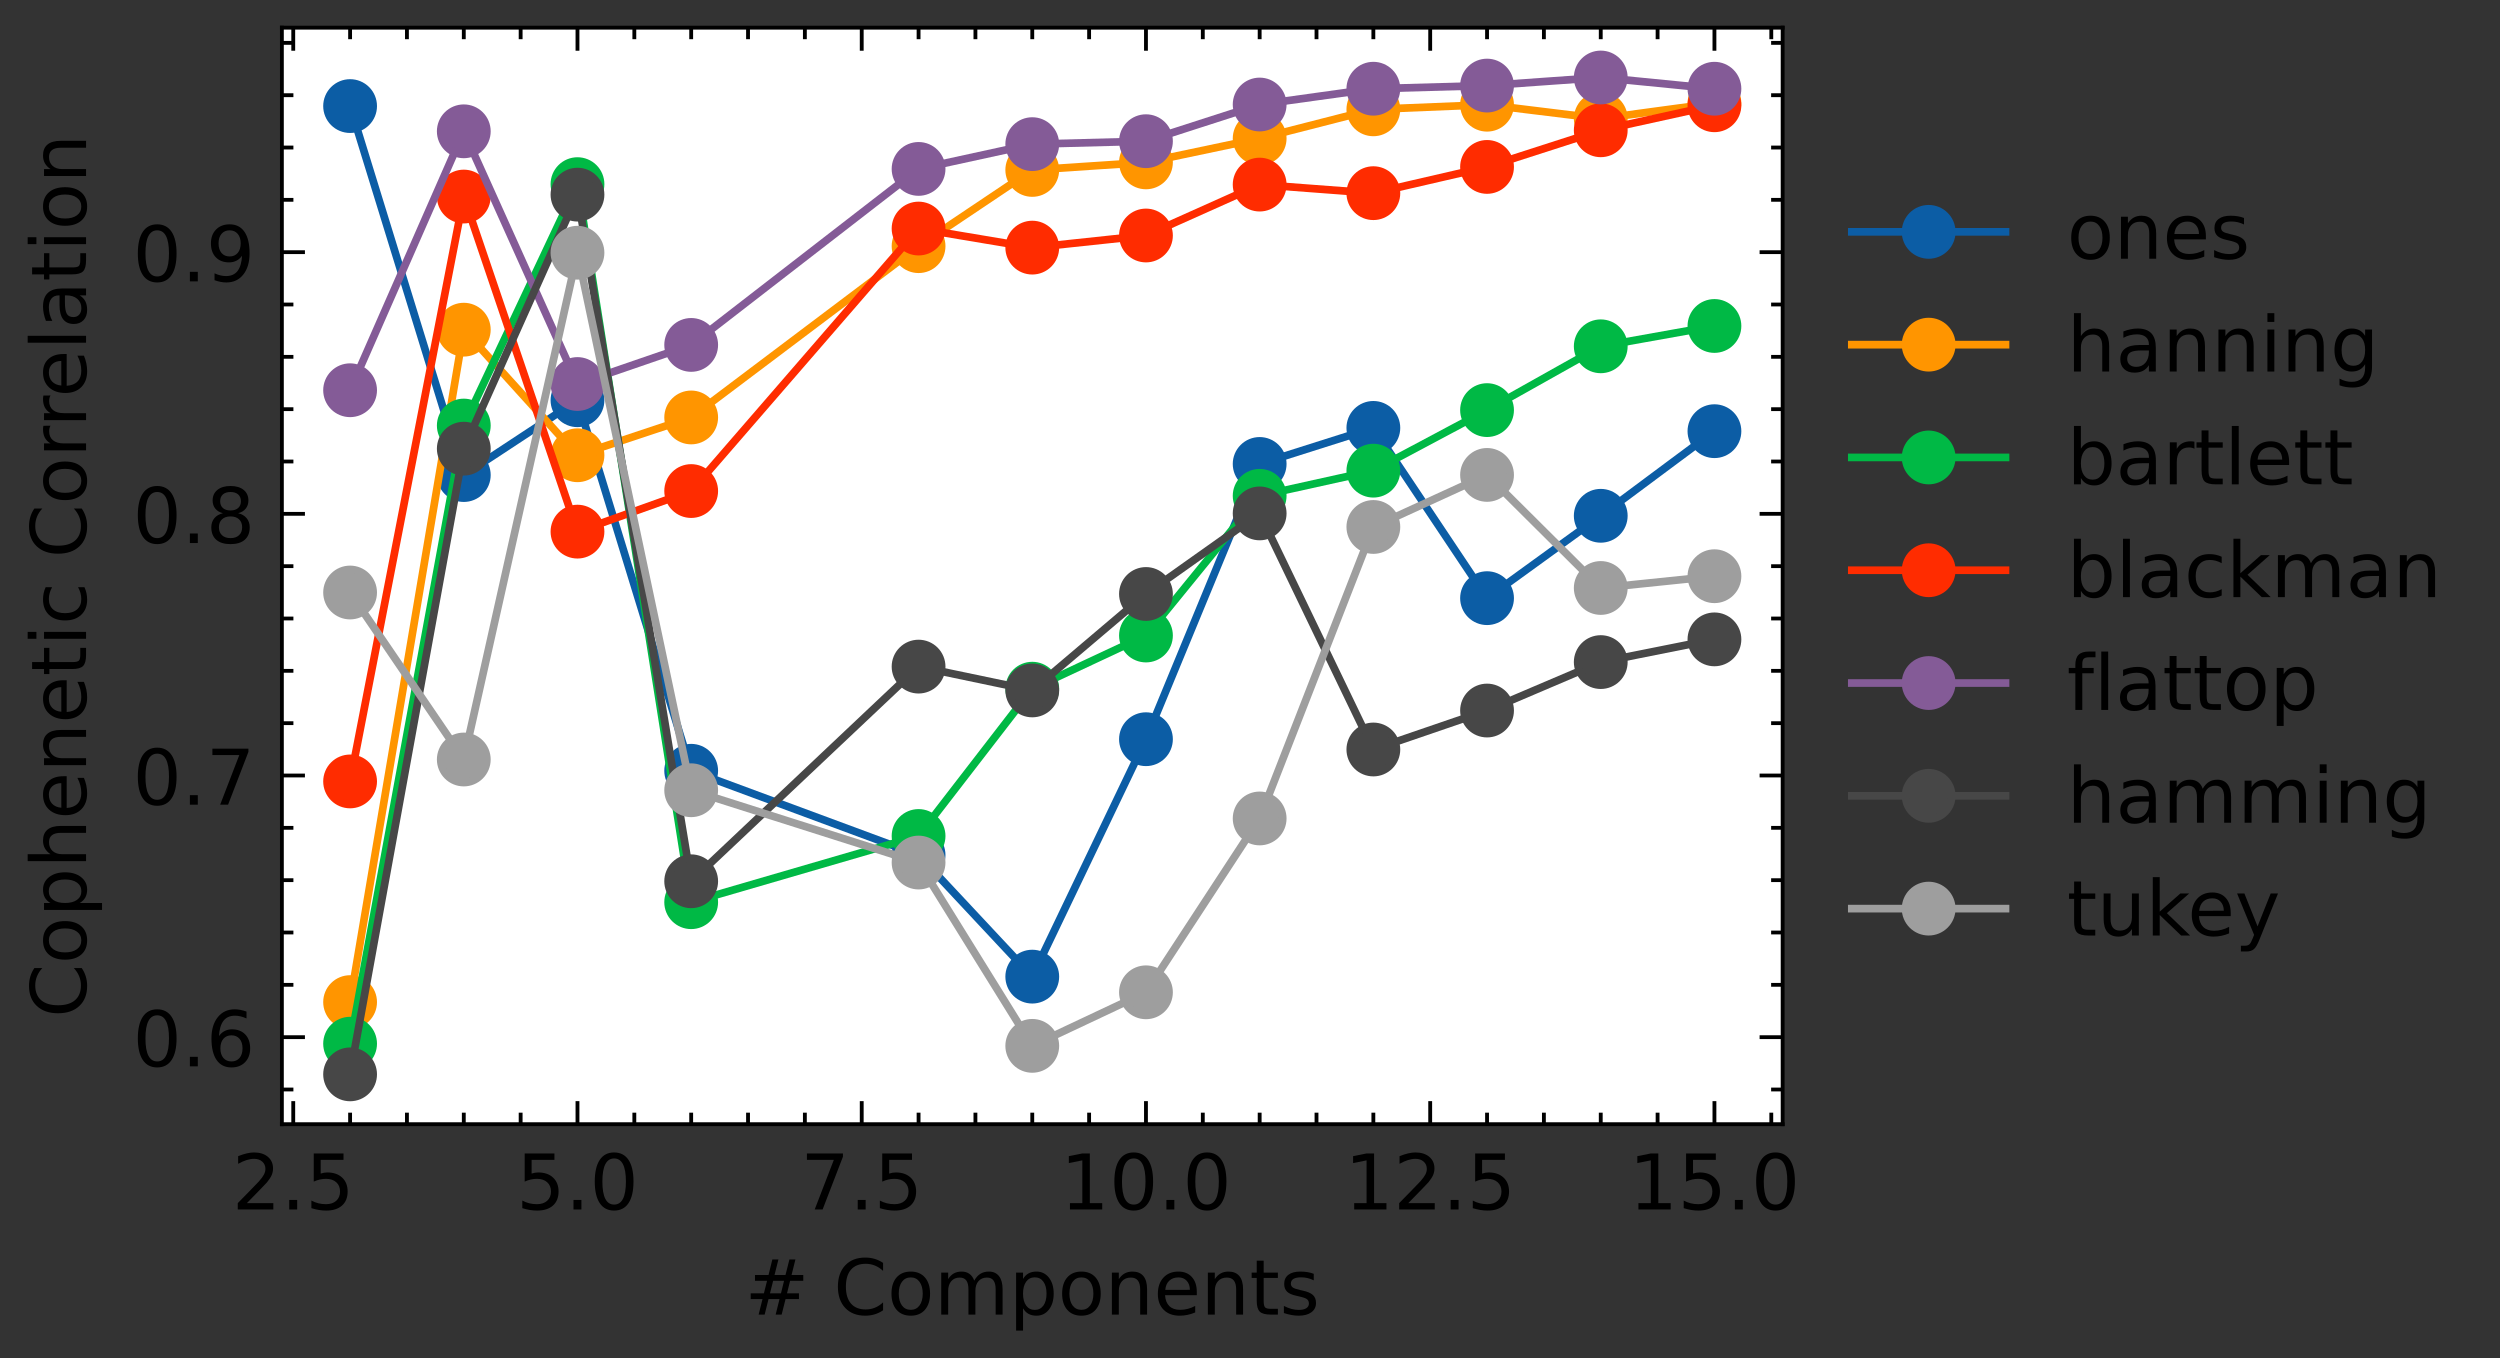 <?xml version="1.0" encoding="utf-8" standalone="no"?>
<!DOCTYPE svg PUBLIC "-//W3C//DTD SVG 1.1//EN"
  "http://www.w3.org/Graphics/SVG/1.1/DTD/svg11.dtd">
<!-- Created with matplotlib (https://matplotlib.org/) -->
<svg height="176.751pt" version="1.1" viewBox="0 0 325.331 176.751" width="325.331pt" xmlns="http://www.w3.org/2000/svg" xmlns:xlink="http://www.w3.org/1999/xlink">
 <rect x="0" y="0" width="325.331" height="176.751" fill="#333333" stroke="none"/>
 <defs>
  <style type="text/css">*{stroke-linecap:butt;stroke-linejoin:round;}</style>
 </defs>
 <g id="figure_1">
  <g id="patch_1">
   <path d="M -0 176.751 
L 325.331 176.751 
L 325.331 0 
L -0 0 
z
" style="fill:none;"/>
  </g>
  <g id="axes_1">
   <g id="patch_2">
    <path d="M 36.681 146.295 
L 231.981 146.295 
L 231.981 3.6 
L 36.681 3.6 
z
" style="fill:#ffffff;"/>
   </g>
   <g id="matplotlib.axis_1">
    <g id="xtick_1">
     <g id="line2d_1">
      <defs>
       <path d="M 0 0 
L 0 -3 
" id="m79180644e6" style="stroke:#000000;stroke-width:0.5;"/>
      </defs>
      <g>
       <use style="stroke:#000000;stroke-width:0.5;" x="38.161" xlink:href="#m79180644e6" y="146.295"/>
      </g>
     </g>
     <g id="line2d_2">
      <defs>
       <path d="M 0 0 
L 0 3 
" id="m0d9624f968" style="stroke:#000000;stroke-width:0.5;"/>
      </defs>
      <g>
       <use style="stroke:#000000;stroke-width:0.5;" x="38.161" xlink:href="#m0d9624f968" y="3.6"/>
      </g>
     </g>
     <g id="text_1">
      <!-- 2.5 -->
      <g transform="translate(30.209 157.393)scale(0.1 -0.1)">
       <defs>
        <path d="M 19.188 8.297 
L 53.609 8.297 
L 53.609 0 
L 7.328 0 
L 7.328 8.297 
Q 12.938 14.109 22.625 23.891 
Q 32.328 33.688 34.812 36.531 
Q 39.547 41.844 41.422 45.531 
Q 43.312 49.219 43.312 52.781 
Q 43.312 58.594 39.234 62.25 
Q 35.156 65.922 28.609 65.922 
Q 23.969 65.922 18.812 64.312 
Q 13.672 62.703 7.812 59.422 
L 7.812 69.391 
Q 13.766 71.781 18.938 73 
Q 24.125 74.219 28.422 74.219 
Q 39.75 74.219 46.484 68.547 
Q 53.219 62.891 53.219 53.422 
Q 53.219 48.922 51.531 44.891 
Q 49.859 40.875 45.406 35.406 
Q 44.188 33.984 37.641 27.219 
Q 31.109 20.453 19.188 8.297 
z
" id="DejaVuSans-50"/>
        <path d="M 10.688 12.406 
L 21 12.406 
L 21 0 
L 10.688 0 
z
" id="DejaVuSans-46"/>
        <path d="M 10.797 72.906 
L 49.516 72.906 
L 49.516 64.594 
L 19.828 64.594 
L 19.828 46.734 
Q 21.969 47.469 24.109 47.828 
Q 26.266 48.188 28.422 48.188 
Q 40.625 48.188 47.75 41.5 
Q 54.891 34.812 54.891 23.391 
Q 54.891 11.625 47.562 5.094 
Q 40.234 -1.422 26.906 -1.422 
Q 22.312 -1.422 17.547 -0.641 
Q 12.797 0.141 7.719 1.703 
L 7.719 11.625 
Q 12.109 9.234 16.797 8.062 
Q 21.484 6.891 26.703 6.891 
Q 35.156 6.891 40.078 11.328 
Q 45.016 15.766 45.016 23.391 
Q 45.016 31 40.078 35.438 
Q 35.156 39.891 26.703 39.891 
Q 22.75 39.891 18.812 39.016 
Q 14.891 38.141 10.797 36.281 
z
" id="DejaVuSans-53"/>
       </defs>
       <use xlink:href="#DejaVuSans-50"/>
       <use x="63.623" xlink:href="#DejaVuSans-46"/>
       <use x="95.41" xlink:href="#DejaVuSans-53"/>
      </g>
     </g>
    </g>
    <g id="xtick_2">
     <g id="line2d_3">
      <g>
       <use style="stroke:#000000;stroke-width:0.5;" x="75.149" xlink:href="#m79180644e6" y="146.295"/>
      </g>
     </g>
     <g id="line2d_4">
      <g>
       <use style="stroke:#000000;stroke-width:0.5;" x="75.149" xlink:href="#m0d9624f968" y="3.6"/>
      </g>
     </g>
     <g id="text_2">
      <!-- 5.0 -->
      <g transform="translate(67.198 157.393)scale(0.1 -0.1)">
       <defs>
        <path d="M 31.781 66.406 
Q 24.172 66.406 20.328 58.906 
Q 16.5 51.422 16.5 36.375 
Q 16.5 21.391 20.328 13.891 
Q 24.172 6.391 31.781 6.391 
Q 39.453 6.391 43.281 13.891 
Q 47.125 21.391 47.125 36.375 
Q 47.125 51.422 43.281 58.906 
Q 39.453 66.406 31.781 66.406 
z
M 31.781 74.219 
Q 44.047 74.219 50.516 64.516 
Q 56.984 54.828 56.984 36.375 
Q 56.984 17.969 50.516 8.266 
Q 44.047 -1.422 31.781 -1.422 
Q 19.531 -1.422 13.062 8.266 
Q 6.594 17.969 6.594 36.375 
Q 6.594 54.828 13.062 64.516 
Q 19.531 74.219 31.781 74.219 
z
" id="DejaVuSans-48"/>
       </defs>
       <use xlink:href="#DejaVuSans-53"/>
       <use x="63.623" xlink:href="#DejaVuSans-46"/>
       <use x="95.41" xlink:href="#DejaVuSans-48"/>
      </g>
     </g>
    </g>
    <g id="xtick_3">
     <g id="line2d_5">
      <g>
       <use style="stroke:#000000;stroke-width:0.5;" x="112.138" xlink:href="#m79180644e6" y="146.295"/>
      </g>
     </g>
     <g id="line2d_6">
      <g>
       <use style="stroke:#000000;stroke-width:0.5;" x="112.138" xlink:href="#m0d9624f968" y="3.6"/>
      </g>
     </g>
     <g id="text_3">
      <!-- 7.5 -->
      <g transform="translate(104.187 157.393)scale(0.1 -0.1)">
       <defs>
        <path d="M 8.203 72.906 
L 55.078 72.906 
L 55.078 68.703 
L 28.609 0 
L 18.312 0 
L 43.219 64.594 
L 8.203 64.594 
z
" id="DejaVuSans-55"/>
       </defs>
       <use xlink:href="#DejaVuSans-55"/>
       <use x="63.623" xlink:href="#DejaVuSans-46"/>
       <use x="95.41" xlink:href="#DejaVuSans-53"/>
      </g>
     </g>
    </g>
    <g id="xtick_4">
     <g id="line2d_7">
      <g>
       <use style="stroke:#000000;stroke-width:0.5;" x="149.127" xlink:href="#m79180644e6" y="146.295"/>
      </g>
     </g>
     <g id="line2d_8">
      <g>
       <use style="stroke:#000000;stroke-width:0.5;" x="149.127" xlink:href="#m0d9624f968" y="3.6"/>
      </g>
     </g>
     <g id="text_4">
      <!-- 10.0 -->
      <g transform="translate(137.994 157.393)scale(0.1 -0.1)">
       <defs>
        <path d="M 12.406 8.297 
L 28.516 8.297 
L 28.516 63.922 
L 10.984 60.406 
L 10.984 69.391 
L 28.422 72.906 
L 38.281 72.906 
L 38.281 8.297 
L 54.391 8.297 
L 54.391 0 
L 12.406 0 
z
" id="DejaVuSans-49"/>
       </defs>
       <use xlink:href="#DejaVuSans-49"/>
       <use x="63.623" xlink:href="#DejaVuSans-48"/>
       <use x="127.246" xlink:href="#DejaVuSans-46"/>
       <use x="159.033" xlink:href="#DejaVuSans-48"/>
      </g>
     </g>
    </g>
    <g id="xtick_5">
     <g id="line2d_9">
      <g>
       <use style="stroke:#000000;stroke-width:0.5;" x="186.115" xlink:href="#m79180644e6" y="146.295"/>
      </g>
     </g>
     <g id="line2d_10">
      <g>
       <use style="stroke:#000000;stroke-width:0.5;" x="186.115" xlink:href="#m0d9624f968" y="3.6"/>
      </g>
     </g>
     <g id="text_5">
      <!-- 12.5 -->
      <g transform="translate(174.983 157.393)scale(0.1 -0.1)">
       <use xlink:href="#DejaVuSans-49"/>
       <use x="63.623" xlink:href="#DejaVuSans-50"/>
       <use x="127.246" xlink:href="#DejaVuSans-46"/>
       <use x="159.033" xlink:href="#DejaVuSans-53"/>
      </g>
     </g>
    </g>
    <g id="xtick_6">
     <g id="line2d_11">
      <g>
       <use style="stroke:#000000;stroke-width:0.5;" x="223.104" xlink:href="#m79180644e6" y="146.295"/>
      </g>
     </g>
     <g id="line2d_12">
      <g>
       <use style="stroke:#000000;stroke-width:0.5;" x="223.104" xlink:href="#m0d9624f968" y="3.6"/>
      </g>
     </g>
     <g id="text_6">
      <!-- 15.0 -->
      <g transform="translate(211.971 157.393)scale(0.1 -0.1)">
       <use xlink:href="#DejaVuSans-49"/>
       <use x="63.623" xlink:href="#DejaVuSans-53"/>
       <use x="127.246" xlink:href="#DejaVuSans-46"/>
       <use x="159.033" xlink:href="#DejaVuSans-48"/>
      </g>
     </g>
    </g>
    <g id="xtick_7">
     <g id="line2d_13">
      <defs>
       <path d="M 0 0 
L 0 -1.5 
" id="m52f9f5e9cb" style="stroke:#000000;stroke-width:0.5;"/>
      </defs>
      <g>
       <use style="stroke:#000000;stroke-width:0.5;" x="45.559" xlink:href="#m52f9f5e9cb" y="146.295"/>
      </g>
     </g>
     <g id="line2d_14">
      <defs>
       <path d="M 0 0 
L 0 1.5 
" id="m0a77ab7de9" style="stroke:#000000;stroke-width:0.5;"/>
      </defs>
      <g>
       <use style="stroke:#000000;stroke-width:0.5;" x="45.559" xlink:href="#m0a77ab7de9" y="3.6"/>
      </g>
     </g>
    </g>
    <g id="xtick_8">
     <g id="line2d_15">
      <g>
       <use style="stroke:#000000;stroke-width:0.5;" x="52.956" xlink:href="#m52f9f5e9cb" y="146.295"/>
      </g>
     </g>
     <g id="line2d_16">
      <g>
       <use style="stroke:#000000;stroke-width:0.5;" x="52.956" xlink:href="#m0a77ab7de9" y="3.6"/>
      </g>
     </g>
    </g>
    <g id="xtick_9">
     <g id="line2d_17">
      <g>
       <use style="stroke:#000000;stroke-width:0.5;" x="60.354" xlink:href="#m52f9f5e9cb" y="146.295"/>
      </g>
     </g>
     <g id="line2d_18">
      <g>
       <use style="stroke:#000000;stroke-width:0.5;" x="60.354" xlink:href="#m0a77ab7de9" y="3.6"/>
      </g>
     </g>
    </g>
    <g id="xtick_10">
     <g id="line2d_19">
      <g>
       <use style="stroke:#000000;stroke-width:0.5;" x="67.752" xlink:href="#m52f9f5e9cb" y="146.295"/>
      </g>
     </g>
     <g id="line2d_20">
      <g>
       <use style="stroke:#000000;stroke-width:0.5;" x="67.752" xlink:href="#m0a77ab7de9" y="3.6"/>
      </g>
     </g>
    </g>
    <g id="xtick_11">
     <g id="line2d_21">
      <g>
       <use style="stroke:#000000;stroke-width:0.5;" x="82.547" xlink:href="#m52f9f5e9cb" y="146.295"/>
      </g>
     </g>
     <g id="line2d_22">
      <g>
       <use style="stroke:#000000;stroke-width:0.5;" x="82.547" xlink:href="#m0a77ab7de9" y="3.6"/>
      </g>
     </g>
    </g>
    <g id="xtick_12">
     <g id="line2d_23">
      <g>
       <use style="stroke:#000000;stroke-width:0.5;" x="89.945" xlink:href="#m52f9f5e9cb" y="146.295"/>
      </g>
     </g>
     <g id="line2d_24">
      <g>
       <use style="stroke:#000000;stroke-width:0.5;" x="89.945" xlink:href="#m0a77ab7de9" y="3.6"/>
      </g>
     </g>
    </g>
    <g id="xtick_13">
     <g id="line2d_25">
      <g>
       <use style="stroke:#000000;stroke-width:0.5;" x="97.343" xlink:href="#m52f9f5e9cb" y="146.295"/>
      </g>
     </g>
     <g id="line2d_26">
      <g>
       <use style="stroke:#000000;stroke-width:0.5;" x="97.343" xlink:href="#m0a77ab7de9" y="3.6"/>
      </g>
     </g>
    </g>
    <g id="xtick_14">
     <g id="line2d_27">
      <g>
       <use style="stroke:#000000;stroke-width:0.5;" x="104.74" xlink:href="#m52f9f5e9cb" y="146.295"/>
      </g>
     </g>
     <g id="line2d_28">
      <g>
       <use style="stroke:#000000;stroke-width:0.5;" x="104.74" xlink:href="#m0a77ab7de9" y="3.6"/>
      </g>
     </g>
    </g>
    <g id="xtick_15">
     <g id="line2d_29">
      <g>
       <use style="stroke:#000000;stroke-width:0.5;" x="119.536" xlink:href="#m52f9f5e9cb" y="146.295"/>
      </g>
     </g>
     <g id="line2d_30">
      <g>
       <use style="stroke:#000000;stroke-width:0.5;" x="119.536" xlink:href="#m0a77ab7de9" y="3.6"/>
      </g>
     </g>
    </g>
    <g id="xtick_16">
     <g id="line2d_31">
      <g>
       <use style="stroke:#000000;stroke-width:0.5;" x="126.934" xlink:href="#m52f9f5e9cb" y="146.295"/>
      </g>
     </g>
     <g id="line2d_32">
      <g>
       <use style="stroke:#000000;stroke-width:0.5;" x="126.934" xlink:href="#m0a77ab7de9" y="3.6"/>
      </g>
     </g>
    </g>
    <g id="xtick_17">
     <g id="line2d_33">
      <g>
       <use style="stroke:#000000;stroke-width:0.5;" x="134.331" xlink:href="#m52f9f5e9cb" y="146.295"/>
      </g>
     </g>
     <g id="line2d_34">
      <g>
       <use style="stroke:#000000;stroke-width:0.5;" x="134.331" xlink:href="#m0a77ab7de9" y="3.6"/>
      </g>
     </g>
    </g>
    <g id="xtick_18">
     <g id="line2d_35">
      <g>
       <use style="stroke:#000000;stroke-width:0.5;" x="141.729" xlink:href="#m52f9f5e9cb" y="146.295"/>
      </g>
     </g>
     <g id="line2d_36">
      <g>
       <use style="stroke:#000000;stroke-width:0.5;" x="141.729" xlink:href="#m0a77ab7de9" y="3.6"/>
      </g>
     </g>
    </g>
    <g id="xtick_19">
     <g id="line2d_37">
      <g>
       <use style="stroke:#000000;stroke-width:0.5;" x="156.524" xlink:href="#m52f9f5e9cb" y="146.295"/>
      </g>
     </g>
     <g id="line2d_38">
      <g>
       <use style="stroke:#000000;stroke-width:0.5;" x="156.524" xlink:href="#m0a77ab7de9" y="3.6"/>
      </g>
     </g>
    </g>
    <g id="xtick_20">
     <g id="line2d_39">
      <g>
       <use style="stroke:#000000;stroke-width:0.5;" x="163.922" xlink:href="#m52f9f5e9cb" y="146.295"/>
      </g>
     </g>
     <g id="line2d_40">
      <g>
       <use style="stroke:#000000;stroke-width:0.5;" x="163.922" xlink:href="#m0a77ab7de9" y="3.6"/>
      </g>
     </g>
    </g>
    <g id="xtick_21">
     <g id="line2d_41">
      <g>
       <use style="stroke:#000000;stroke-width:0.5;" x="171.32" xlink:href="#m52f9f5e9cb" y="146.295"/>
      </g>
     </g>
     <g id="line2d_42">
      <g>
       <use style="stroke:#000000;stroke-width:0.5;" x="171.32" xlink:href="#m0a77ab7de9" y="3.6"/>
      </g>
     </g>
    </g>
    <g id="xtick_22">
     <g id="line2d_43">
      <g>
       <use style="stroke:#000000;stroke-width:0.5;" x="178.718" xlink:href="#m52f9f5e9cb" y="146.295"/>
      </g>
     </g>
     <g id="line2d_44">
      <g>
       <use style="stroke:#000000;stroke-width:0.5;" x="178.718" xlink:href="#m0a77ab7de9" y="3.6"/>
      </g>
     </g>
    </g>
    <g id="xtick_23">
     <g id="line2d_45">
      <g>
       <use style="stroke:#000000;stroke-width:0.5;" x="193.513" xlink:href="#m52f9f5e9cb" y="146.295"/>
      </g>
     </g>
     <g id="line2d_46">
      <g>
       <use style="stroke:#000000;stroke-width:0.5;" x="193.513" xlink:href="#m0a77ab7de9" y="3.6"/>
      </g>
     </g>
    </g>
    <g id="xtick_24">
     <g id="line2d_47">
      <g>
       <use style="stroke:#000000;stroke-width:0.5;" x="200.911" xlink:href="#m52f9f5e9cb" y="146.295"/>
      </g>
     </g>
     <g id="line2d_48">
      <g>
       <use style="stroke:#000000;stroke-width:0.5;" x="200.911" xlink:href="#m0a77ab7de9" y="3.6"/>
      </g>
     </g>
    </g>
    <g id="xtick_25">
     <g id="line2d_49">
      <g>
       <use style="stroke:#000000;stroke-width:0.5;" x="208.309" xlink:href="#m52f9f5e9cb" y="146.295"/>
      </g>
     </g>
     <g id="line2d_50">
      <g>
       <use style="stroke:#000000;stroke-width:0.5;" x="208.309" xlink:href="#m0a77ab7de9" y="3.6"/>
      </g>
     </g>
    </g>
    <g id="xtick_26">
     <g id="line2d_51">
      <g>
       <use style="stroke:#000000;stroke-width:0.5;" x="215.706" xlink:href="#m52f9f5e9cb" y="146.295"/>
      </g>
     </g>
     <g id="line2d_52">
      <g>
       <use style="stroke:#000000;stroke-width:0.5;" x="215.706" xlink:href="#m0a77ab7de9" y="3.6"/>
      </g>
     </g>
    </g>
    <g id="xtick_27">
     <g id="line2d_53">
      <g>
       <use style="stroke:#000000;stroke-width:0.5;" x="230.502" xlink:href="#m52f9f5e9cb" y="146.295"/>
      </g>
     </g>
     <g id="line2d_54">
      <g>
       <use style="stroke:#000000;stroke-width:0.5;" x="230.502" xlink:href="#m0a77ab7de9" y="3.6"/>
      </g>
     </g>
    </g>
    <g id="text_7">
     <!-- # Components -->
     <g transform="translate(96.919 171.072)scale(0.1 -0.1)">
      <defs>
       <path d="M 51.125 44 
L 36.922 44 
L 32.812 27.688 
L 47.125 27.688 
z
M 43.797 71.781 
L 38.719 51.516 
L 52.984 51.516 
L 58.109 71.781 
L 65.922 71.781 
L 60.891 51.516 
L 76.125 51.516 
L 76.125 44 
L 58.984 44 
L 54.984 27.688 
L 70.516 27.688 
L 70.516 20.219 
L 53.078 20.219 
L 48 0 
L 40.188 0 
L 45.219 20.219 
L 30.906 20.219 
L 25.875 0 
L 18.016 0 
L 23.094 20.219 
L 7.719 20.219 
L 7.719 27.688 
L 24.906 27.688 
L 29 44 
L 13.281 44 
L 13.281 51.516 
L 30.906 51.516 
L 35.891 71.781 
z
" id="DejaVuSans-35"/>
       <path id="DejaVuSans-32"/>
       <path d="M 64.406 67.281 
L 64.406 56.891 
Q 59.422 61.531 53.781 63.812 
Q 48.141 66.109 41.797 66.109 
Q 29.297 66.109 22.656 58.469 
Q 16.016 50.828 16.016 36.375 
Q 16.016 21.969 22.656 14.328 
Q 29.297 6.688 41.797 6.688 
Q 48.141 6.688 53.781 8.984 
Q 59.422 11.281 64.406 15.922 
L 64.406 5.609 
Q 59.234 2.094 53.438 0.328 
Q 47.656 -1.422 41.219 -1.422 
Q 24.656 -1.422 15.125 8.703 
Q 5.609 18.844 5.609 36.375 
Q 5.609 53.953 15.125 64.078 
Q 24.656 74.219 41.219 74.219 
Q 47.75 74.219 53.531 72.484 
Q 59.328 70.75 64.406 67.281 
z
" id="DejaVuSans-67"/>
       <path d="M 30.609 48.391 
Q 23.391 48.391 19.188 42.75 
Q 14.984 37.109 14.984 27.297 
Q 14.984 17.484 19.156 11.844 
Q 23.344 6.203 30.609 6.203 
Q 37.797 6.203 41.984 11.859 
Q 46.188 17.531 46.188 27.297 
Q 46.188 37.016 41.984 42.703 
Q 37.797 48.391 30.609 48.391 
z
M 30.609 56 
Q 42.328 56 49.016 48.375 
Q 55.719 40.766 55.719 27.297 
Q 55.719 13.875 49.016 6.219 
Q 42.328 -1.422 30.609 -1.422 
Q 18.844 -1.422 12.172 6.219 
Q 5.516 13.875 5.516 27.297 
Q 5.516 40.766 12.172 48.375 
Q 18.844 56 30.609 56 
z
" id="DejaVuSans-111"/>
       <path d="M 52 44.188 
Q 55.375 50.25 60.062 53.125 
Q 64.75 56 71.094 56 
Q 79.641 56 84.281 50.016 
Q 88.922 44.047 88.922 33.016 
L 88.922 0 
L 79.891 0 
L 79.891 32.719 
Q 79.891 40.578 77.094 44.375 
Q 74.312 48.188 68.609 48.188 
Q 61.625 48.188 57.562 43.547 
Q 53.516 38.922 53.516 30.906 
L 53.516 0 
L 44.484 0 
L 44.484 32.719 
Q 44.484 40.625 41.703 44.406 
Q 38.922 48.188 33.109 48.188 
Q 26.219 48.188 22.156 43.531 
Q 18.109 38.875 18.109 30.906 
L 18.109 0 
L 9.078 0 
L 9.078 54.688 
L 18.109 54.688 
L 18.109 46.188 
Q 21.188 51.219 25.484 53.609 
Q 29.781 56 35.688 56 
Q 41.656 56 45.828 52.969 
Q 50 49.953 52 44.188 
z
" id="DejaVuSans-109"/>
       <path d="M 18.109 8.203 
L 18.109 -20.797 
L 9.078 -20.797 
L 9.078 54.688 
L 18.109 54.688 
L 18.109 46.391 
Q 20.953 51.266 25.266 53.625 
Q 29.594 56 35.594 56 
Q 45.562 56 51.781 48.094 
Q 58.016 40.188 58.016 27.297 
Q 58.016 14.406 51.781 6.484 
Q 45.562 -1.422 35.594 -1.422 
Q 29.594 -1.422 25.266 0.953 
Q 20.953 3.328 18.109 8.203 
z
M 48.688 27.297 
Q 48.688 37.203 44.609 42.844 
Q 40.531 48.484 33.406 48.484 
Q 26.266 48.484 22.188 42.844 
Q 18.109 37.203 18.109 27.297 
Q 18.109 17.391 22.188 11.75 
Q 26.266 6.109 33.406 6.109 
Q 40.531 6.109 44.609 11.75 
Q 48.688 17.391 48.688 27.297 
z
" id="DejaVuSans-112"/>
       <path d="M 54.891 33.016 
L 54.891 0 
L 45.906 0 
L 45.906 32.719 
Q 45.906 40.484 42.875 44.328 
Q 39.844 48.188 33.797 48.188 
Q 26.516 48.188 22.312 43.547 
Q 18.109 38.922 18.109 30.906 
L 18.109 0 
L 9.078 0 
L 9.078 54.688 
L 18.109 54.688 
L 18.109 46.188 
Q 21.344 51.125 25.703 53.562 
Q 30.078 56 35.797 56 
Q 45.219 56 50.047 50.172 
Q 54.891 44.344 54.891 33.016 
z
" id="DejaVuSans-110"/>
       <path d="M 56.203 29.594 
L 56.203 25.203 
L 14.891 25.203 
Q 15.484 15.922 20.484 11.062 
Q 25.484 6.203 34.422 6.203 
Q 39.594 6.203 44.453 7.469 
Q 49.312 8.734 54.109 11.281 
L 54.109 2.781 
Q 49.266 0.734 44.188 -0.344 
Q 39.109 -1.422 33.891 -1.422 
Q 20.797 -1.422 13.156 6.188 
Q 5.516 13.812 5.516 26.812 
Q 5.516 40.234 12.766 48.109 
Q 20.016 56 32.328 56 
Q 43.359 56 49.781 48.891 
Q 56.203 41.797 56.203 29.594 
z
M 47.219 32.234 
Q 47.125 39.594 43.094 43.984 
Q 39.062 48.391 32.422 48.391 
Q 24.906 48.391 20.391 44.141 
Q 15.875 39.891 15.188 32.172 
z
" id="DejaVuSans-101"/>
       <path d="M 18.312 70.219 
L 18.312 54.688 
L 36.812 54.688 
L 36.812 47.703 
L 18.312 47.703 
L 18.312 18.016 
Q 18.312 11.328 20.141 9.422 
Q 21.969 7.516 27.594 7.516 
L 36.812 7.516 
L 36.812 0 
L 27.594 0 
Q 17.188 0 13.234 3.875 
Q 9.281 7.766 9.281 18.016 
L 9.281 47.703 
L 2.688 47.703 
L 2.688 54.688 
L 9.281 54.688 
L 9.281 70.219 
z
" id="DejaVuSans-116"/>
       <path d="M 44.281 53.078 
L 44.281 44.578 
Q 40.484 46.531 36.375 47.5 
Q 32.281 48.484 27.875 48.484 
Q 21.188 48.484 17.844 46.438 
Q 14.5 44.391 14.5 40.281 
Q 14.5 37.156 16.891 35.375 
Q 19.281 33.594 26.516 31.984 
L 29.594 31.297 
Q 39.156 29.25 43.188 25.516 
Q 47.219 21.781 47.219 15.094 
Q 47.219 7.469 41.188 3.016 
Q 35.156 -1.422 24.609 -1.422 
Q 20.219 -1.422 15.453 -0.562 
Q 10.688 0.297 5.422 2 
L 5.422 11.281 
Q 10.406 8.688 15.234 7.391 
Q 20.062 6.109 24.812 6.109 
Q 31.156 6.109 34.562 8.281 
Q 37.984 10.453 37.984 14.406 
Q 37.984 18.062 35.516 20.016 
Q 33.062 21.969 24.703 23.781 
L 21.578 24.516 
Q 13.234 26.266 9.516 29.906 
Q 5.812 33.547 5.812 39.891 
Q 5.812 47.609 11.281 51.797 
Q 16.75 56 26.812 56 
Q 31.781 56 36.172 55.266 
Q 40.578 54.547 44.281 53.078 
z
" id="DejaVuSans-115"/>
      </defs>
      <use xlink:href="#DejaVuSans-35"/>
      <use x="83.789" xlink:href="#DejaVuSans-32"/>
      <use x="115.576" xlink:href="#DejaVuSans-67"/>
      <use x="185.4" xlink:href="#DejaVuSans-111"/>
      <use x="246.582" xlink:href="#DejaVuSans-109"/>
      <use x="343.994" xlink:href="#DejaVuSans-112"/>
      <use x="407.471" xlink:href="#DejaVuSans-111"/>
      <use x="468.652" xlink:href="#DejaVuSans-110"/>
      <use x="532.031" xlink:href="#DejaVuSans-101"/>
      <use x="593.555" xlink:href="#DejaVuSans-110"/>
      <use x="656.934" xlink:href="#DejaVuSans-116"/>
      <use x="696.143" xlink:href="#DejaVuSans-115"/>
     </g>
    </g>
   </g>
   <g id="matplotlib.axis_2">
    <g id="ytick_1">
     <g id="line2d_55">
      <defs>
       <path d="M 0 0 
L 3 0 
" id="m372e5fc581" style="stroke:#000000;stroke-width:0.5;"/>
      </defs>
      <g>
       <use style="stroke:#000000;stroke-width:0.5;" x="36.681" xlink:href="#m372e5fc581" y="134.968"/>
      </g>
     </g>
     <g id="line2d_56">
      <defs>
       <path d="M 0 0 
L -3 0 
" id="m94ad6442e9" style="stroke:#000000;stroke-width:0.5;"/>
      </defs>
      <g>
       <use style="stroke:#000000;stroke-width:0.5;" x="231.981" xlink:href="#m94ad6442e9" y="134.968"/>
      </g>
     </g>
     <g id="text_8">
      <!-- 0.6 -->
      <g transform="translate(17.278 138.767)scale(0.1 -0.1)">
       <defs>
        <path d="M 33.016 40.375 
Q 26.375 40.375 22.484 35.828 
Q 18.609 31.297 18.609 23.391 
Q 18.609 15.531 22.484 10.953 
Q 26.375 6.391 33.016 6.391 
Q 39.656 6.391 43.531 10.953 
Q 47.406 15.531 47.406 23.391 
Q 47.406 31.297 43.531 35.828 
Q 39.656 40.375 33.016 40.375 
z
M 52.594 71.297 
L 52.594 62.312 
Q 48.875 64.062 45.094 64.984 
Q 41.312 65.922 37.594 65.922 
Q 27.828 65.922 22.672 59.328 
Q 17.531 52.734 16.797 39.406 
Q 19.672 43.656 24.016 45.922 
Q 28.375 48.188 33.594 48.188 
Q 44.578 48.188 50.953 41.516 
Q 57.328 34.859 57.328 23.391 
Q 57.328 12.156 50.688 5.359 
Q 44.047 -1.422 33.016 -1.422 
Q 20.359 -1.422 13.672 8.266 
Q 6.984 17.969 6.984 36.375 
Q 6.984 53.656 15.188 63.938 
Q 23.391 74.219 37.203 74.219 
Q 40.922 74.219 44.703 73.484 
Q 48.484 72.75 52.594 71.297 
z
" id="DejaVuSans-54"/>
       </defs>
       <use xlink:href="#DejaVuSans-48"/>
       <use x="63.623" xlink:href="#DejaVuSans-46"/>
       <use x="95.41" xlink:href="#DejaVuSans-54"/>
      </g>
     </g>
    </g>
    <g id="ytick_2">
     <g id="line2d_57">
      <g>
       <use style="stroke:#000000;stroke-width:0.5;" x="36.681" xlink:href="#m372e5fc581" y="100.917"/>
      </g>
     </g>
     <g id="line2d_58">
      <g>
       <use style="stroke:#000000;stroke-width:0.5;" x="231.981" xlink:href="#m94ad6442e9" y="100.917"/>
      </g>
     </g>
     <g id="text_9">
      <!-- 0.7 -->
      <g transform="translate(17.278 104.716)scale(0.1 -0.1)">
       <use xlink:href="#DejaVuSans-48"/>
       <use x="63.623" xlink:href="#DejaVuSans-46"/>
       <use x="95.41" xlink:href="#DejaVuSans-55"/>
      </g>
     </g>
    </g>
    <g id="ytick_3">
     <g id="line2d_59">
      <g>
       <use style="stroke:#000000;stroke-width:0.5;" x="36.681" xlink:href="#m372e5fc581" y="66.867"/>
      </g>
     </g>
     <g id="line2d_60">
      <g>
       <use style="stroke:#000000;stroke-width:0.5;" x="231.981" xlink:href="#m94ad6442e9" y="66.867"/>
      </g>
     </g>
     <g id="text_10">
      <!-- 0.8 -->
      <g transform="translate(17.278 70.666)scale(0.1 -0.1)">
       <defs>
        <path d="M 31.781 34.625 
Q 24.75 34.625 20.719 30.859 
Q 16.703 27.094 16.703 20.516 
Q 16.703 13.922 20.719 10.156 
Q 24.75 6.391 31.781 6.391 
Q 38.812 6.391 42.859 10.172 
Q 46.922 13.969 46.922 20.516 
Q 46.922 27.094 42.891 30.859 
Q 38.875 34.625 31.781 34.625 
z
M 21.922 38.812 
Q 15.578 40.375 12.031 44.719 
Q 8.5 49.078 8.5 55.328 
Q 8.5 64.062 14.719 69.141 
Q 20.953 74.219 31.781 74.219 
Q 42.672 74.219 48.875 69.141 
Q 55.078 64.062 55.078 55.328 
Q 55.078 49.078 51.531 44.719 
Q 48 40.375 41.703 38.812 
Q 48.828 37.156 52.797 32.312 
Q 56.781 27.484 56.781 20.516 
Q 56.781 9.906 50.312 4.234 
Q 43.844 -1.422 31.781 -1.422 
Q 19.734 -1.422 13.25 4.234 
Q 6.781 9.906 6.781 20.516 
Q 6.781 27.484 10.781 32.312 
Q 14.797 37.156 21.922 38.812 
z
M 18.312 54.391 
Q 18.312 48.734 21.844 45.562 
Q 25.391 42.391 31.781 42.391 
Q 38.141 42.391 41.719 45.562 
Q 45.312 48.734 45.312 54.391 
Q 45.312 60.062 41.719 63.234 
Q 38.141 66.406 31.781 66.406 
Q 25.391 66.406 21.844 63.234 
Q 18.312 60.062 18.312 54.391 
z
" id="DejaVuSans-56"/>
       </defs>
       <use xlink:href="#DejaVuSans-48"/>
       <use x="63.623" xlink:href="#DejaVuSans-46"/>
       <use x="95.41" xlink:href="#DejaVuSans-56"/>
      </g>
     </g>
    </g>
    <g id="ytick_4">
     <g id="line2d_61">
      <g>
       <use style="stroke:#000000;stroke-width:0.5;" x="36.681" xlink:href="#m372e5fc581" y="32.816"/>
      </g>
     </g>
     <g id="line2d_62">
      <g>
       <use style="stroke:#000000;stroke-width:0.5;" x="231.981" xlink:href="#m94ad6442e9" y="32.816"/>
      </g>
     </g>
     <g id="text_11">
      <!-- 0.9 -->
      <g transform="translate(17.278 36.615)scale(0.1 -0.1)">
       <defs>
        <path d="M 10.984 1.516 
L 10.984 10.5 
Q 14.703 8.734 18.5 7.812 
Q 22.312 6.891 25.984 6.891 
Q 35.75 6.891 40.891 13.453 
Q 46.047 20.016 46.781 33.406 
Q 43.953 29.203 39.594 26.953 
Q 35.25 24.703 29.984 24.703 
Q 19.047 24.703 12.672 31.312 
Q 6.297 37.938 6.297 49.422 
Q 6.297 60.641 12.938 67.422 
Q 19.578 74.219 30.609 74.219 
Q 43.266 74.219 49.922 64.516 
Q 56.594 54.828 56.594 36.375 
Q 56.594 19.141 48.406 8.859 
Q 40.234 -1.422 26.422 -1.422 
Q 22.703 -1.422 18.891 -0.688 
Q 15.094 0.047 10.984 1.516 
z
M 30.609 32.422 
Q 37.25 32.422 41.125 36.953 
Q 45.016 41.5 45.016 49.422 
Q 45.016 57.281 41.125 61.844 
Q 37.25 66.406 30.609 66.406 
Q 23.969 66.406 20.094 61.844 
Q 16.219 57.281 16.219 49.422 
Q 16.219 41.5 20.094 36.953 
Q 23.969 32.422 30.609 32.422 
z
" id="DejaVuSans-57"/>
       </defs>
       <use xlink:href="#DejaVuSans-48"/>
       <use x="63.623" xlink:href="#DejaVuSans-46"/>
       <use x="95.41" xlink:href="#DejaVuSans-57"/>
      </g>
     </g>
    </g>
    <g id="ytick_5">
     <g id="line2d_63">
      <defs>
       <path d="M 0 0 
L 1.5 0 
" id="m4d8c0cdab1" style="stroke:#000000;stroke-width:0.5;"/>
      </defs>
      <g>
       <use style="stroke:#000000;stroke-width:0.5;" x="36.681" xlink:href="#m4d8c0cdab1" y="141.778"/>
      </g>
     </g>
     <g id="line2d_64">
      <defs>
       <path d="M 0 0 
L -1.5 0 
" id="ma892b5a43e" style="stroke:#000000;stroke-width:0.5;"/>
      </defs>
      <g>
       <use style="stroke:#000000;stroke-width:0.5;" x="231.981" xlink:href="#ma892b5a43e" y="141.778"/>
      </g>
     </g>
    </g>
    <g id="ytick_6">
     <g id="line2d_65">
      <g>
       <use style="stroke:#000000;stroke-width:0.5;" x="36.681" xlink:href="#m4d8c0cdab1" y="128.158"/>
      </g>
     </g>
     <g id="line2d_66">
      <g>
       <use style="stroke:#000000;stroke-width:0.5;" x="231.981" xlink:href="#ma892b5a43e" y="128.158"/>
      </g>
     </g>
    </g>
    <g id="ytick_7">
     <g id="line2d_67">
      <g>
       <use style="stroke:#000000;stroke-width:0.5;" x="36.681" xlink:href="#m4d8c0cdab1" y="121.348"/>
      </g>
     </g>
     <g id="line2d_68">
      <g>
       <use style="stroke:#000000;stroke-width:0.5;" x="231.981" xlink:href="#ma892b5a43e" y="121.348"/>
      </g>
     </g>
    </g>
    <g id="ytick_8">
     <g id="line2d_69">
      <g>
       <use style="stroke:#000000;stroke-width:0.5;" x="36.681" xlink:href="#m4d8c0cdab1" y="114.537"/>
      </g>
     </g>
     <g id="line2d_70">
      <g>
       <use style="stroke:#000000;stroke-width:0.5;" x="231.981" xlink:href="#ma892b5a43e" y="114.537"/>
      </g>
     </g>
    </g>
    <g id="ytick_9">
     <g id="line2d_71">
      <g>
       <use style="stroke:#000000;stroke-width:0.5;" x="36.681" xlink:href="#m4d8c0cdab1" y="107.727"/>
      </g>
     </g>
     <g id="line2d_72">
      <g>
       <use style="stroke:#000000;stroke-width:0.5;" x="231.981" xlink:href="#ma892b5a43e" y="107.727"/>
      </g>
     </g>
    </g>
    <g id="ytick_10">
     <g id="line2d_73">
      <g>
       <use style="stroke:#000000;stroke-width:0.5;" x="36.681" xlink:href="#m4d8c0cdab1" y="94.107"/>
      </g>
     </g>
     <g id="line2d_74">
      <g>
       <use style="stroke:#000000;stroke-width:0.5;" x="231.981" xlink:href="#ma892b5a43e" y="94.107"/>
      </g>
     </g>
    </g>
    <g id="ytick_11">
     <g id="line2d_75">
      <g>
       <use style="stroke:#000000;stroke-width:0.5;" x="36.681" xlink:href="#m4d8c0cdab1" y="87.297"/>
      </g>
     </g>
     <g id="line2d_76">
      <g>
       <use style="stroke:#000000;stroke-width:0.5;" x="231.981" xlink:href="#ma892b5a43e" y="87.297"/>
      </g>
     </g>
    </g>
    <g id="ytick_12">
     <g id="line2d_77">
      <g>
       <use style="stroke:#000000;stroke-width:0.5;" x="36.681" xlink:href="#m4d8c0cdab1" y="80.487"/>
      </g>
     </g>
     <g id="line2d_78">
      <g>
       <use style="stroke:#000000;stroke-width:0.5;" x="231.981" xlink:href="#ma892b5a43e" y="80.487"/>
      </g>
     </g>
    </g>
    <g id="ytick_13">
     <g id="line2d_79">
      <g>
       <use style="stroke:#000000;stroke-width:0.5;" x="36.681" xlink:href="#m4d8c0cdab1" y="73.677"/>
      </g>
     </g>
     <g id="line2d_80">
      <g>
       <use style="stroke:#000000;stroke-width:0.5;" x="231.981" xlink:href="#ma892b5a43e" y="73.677"/>
      </g>
     </g>
    </g>
    <g id="ytick_14">
     <g id="line2d_81">
      <g>
       <use style="stroke:#000000;stroke-width:0.5;" x="36.681" xlink:href="#m4d8c0cdab1" y="60.057"/>
      </g>
     </g>
     <g id="line2d_82">
      <g>
       <use style="stroke:#000000;stroke-width:0.5;" x="231.981" xlink:href="#ma892b5a43e" y="60.057"/>
      </g>
     </g>
    </g>
    <g id="ytick_15">
     <g id="line2d_83">
      <g>
       <use style="stroke:#000000;stroke-width:0.5;" x="36.681" xlink:href="#m4d8c0cdab1" y="53.246"/>
      </g>
     </g>
     <g id="line2d_84">
      <g>
       <use style="stroke:#000000;stroke-width:0.5;" x="231.981" xlink:href="#ma892b5a43e" y="53.246"/>
      </g>
     </g>
    </g>
    <g id="ytick_16">
     <g id="line2d_85">
      <g>
       <use style="stroke:#000000;stroke-width:0.5;" x="36.681" xlink:href="#m4d8c0cdab1" y="46.436"/>
      </g>
     </g>
     <g id="line2d_86">
      <g>
       <use style="stroke:#000000;stroke-width:0.5;" x="231.981" xlink:href="#ma892b5a43e" y="46.436"/>
      </g>
     </g>
    </g>
    <g id="ytick_17">
     <g id="line2d_87">
      <g>
       <use style="stroke:#000000;stroke-width:0.5;" x="36.681" xlink:href="#m4d8c0cdab1" y="39.626"/>
      </g>
     </g>
     <g id="line2d_88">
      <g>
       <use style="stroke:#000000;stroke-width:0.5;" x="231.981" xlink:href="#ma892b5a43e" y="39.626"/>
      </g>
     </g>
    </g>
    <g id="ytick_18">
     <g id="line2d_89">
      <g>
       <use style="stroke:#000000;stroke-width:0.5;" x="36.681" xlink:href="#m4d8c0cdab1" y="26.006"/>
      </g>
     </g>
     <g id="line2d_90">
      <g>
       <use style="stroke:#000000;stroke-width:0.5;" x="231.981" xlink:href="#ma892b5a43e" y="26.006"/>
      </g>
     </g>
    </g>
    <g id="ytick_19">
     <g id="line2d_91">
      <g>
       <use style="stroke:#000000;stroke-width:0.5;" x="36.681" xlink:href="#m4d8c0cdab1" y="19.196"/>
      </g>
     </g>
     <g id="line2d_92">
      <g>
       <use style="stroke:#000000;stroke-width:0.5;" x="231.981" xlink:href="#ma892b5a43e" y="19.196"/>
      </g>
     </g>
    </g>
    <g id="ytick_20">
     <g id="line2d_93">
      <g>
       <use style="stroke:#000000;stroke-width:0.5;" x="36.681" xlink:href="#m4d8c0cdab1" y="12.386"/>
      </g>
     </g>
     <g id="line2d_94">
      <g>
       <use style="stroke:#000000;stroke-width:0.5;" x="231.981" xlink:href="#ma892b5a43e" y="12.386"/>
      </g>
     </g>
    </g>
    <g id="ytick_21">
     <g id="line2d_95">
      <g>
       <use style="stroke:#000000;stroke-width:0.5;" x="36.681" xlink:href="#m4d8c0cdab1" y="5.576"/>
      </g>
     </g>
     <g id="line2d_96">
      <g>
       <use style="stroke:#000000;stroke-width:0.5;" x="231.981" xlink:href="#ma892b5a43e" y="5.576"/>
      </g>
     </g>
    </g>
    <g id="text_12">
     <!-- Cophenetic Correlation -->
     <g transform="translate(11.198 132.419)rotate(-90)scale(0.1 -0.1)">
      <defs>
       <path d="M 54.891 33.016 
L 54.891 0 
L 45.906 0 
L 45.906 32.719 
Q 45.906 40.484 42.875 44.328 
Q 39.844 48.188 33.797 48.188 
Q 26.516 48.188 22.312 43.547 
Q 18.109 38.922 18.109 30.906 
L 18.109 0 
L 9.078 0 
L 9.078 75.984 
L 18.109 75.984 
L 18.109 46.188 
Q 21.344 51.125 25.703 53.562 
Q 30.078 56 35.797 56 
Q 45.219 56 50.047 50.172 
Q 54.891 44.344 54.891 33.016 
z
" id="DejaVuSans-104"/>
       <path d="M 9.422 54.688 
L 18.406 54.688 
L 18.406 0 
L 9.422 0 
z
M 9.422 75.984 
L 18.406 75.984 
L 18.406 64.594 
L 9.422 64.594 
z
" id="DejaVuSans-105"/>
       <path d="M 48.781 52.594 
L 48.781 44.188 
Q 44.969 46.297 41.141 47.344 
Q 37.312 48.391 33.406 48.391 
Q 24.656 48.391 19.812 42.844 
Q 14.984 37.312 14.984 27.297 
Q 14.984 17.281 19.812 11.734 
Q 24.656 6.203 33.406 6.203 
Q 37.312 6.203 41.141 7.25 
Q 44.969 8.297 48.781 10.406 
L 48.781 2.094 
Q 45.016 0.344 40.984 -0.531 
Q 36.969 -1.422 32.422 -1.422 
Q 20.062 -1.422 12.781 6.344 
Q 5.516 14.109 5.516 27.297 
Q 5.516 40.672 12.859 48.328 
Q 20.219 56 33.016 56 
Q 37.156 56 41.109 55.141 
Q 45.062 54.297 48.781 52.594 
z
" id="DejaVuSans-99"/>
       <path d="M 41.109 46.297 
Q 39.594 47.172 37.812 47.578 
Q 36.031 48 33.891 48 
Q 26.266 48 22.188 43.047 
Q 18.109 38.094 18.109 28.812 
L 18.109 0 
L 9.078 0 
L 9.078 54.688 
L 18.109 54.688 
L 18.109 46.188 
Q 20.953 51.172 25.484 53.578 
Q 30.031 56 36.531 56 
Q 37.453 56 38.578 55.875 
Q 39.703 55.766 41.062 55.516 
z
" id="DejaVuSans-114"/>
       <path d="M 9.422 75.984 
L 18.406 75.984 
L 18.406 0 
L 9.422 0 
z
" id="DejaVuSans-108"/>
       <path d="M 34.281 27.484 
Q 23.391 27.484 19.188 25 
Q 14.984 22.516 14.984 16.5 
Q 14.984 11.719 18.141 8.906 
Q 21.297 6.109 26.703 6.109 
Q 34.188 6.109 38.703 11.406 
Q 43.219 16.703 43.219 25.484 
L 43.219 27.484 
z
M 52.203 31.203 
L 52.203 0 
L 43.219 0 
L 43.219 8.297 
Q 40.141 3.328 35.547 0.953 
Q 30.953 -1.422 24.312 -1.422 
Q 15.922 -1.422 10.953 3.297 
Q 6 8.016 6 15.922 
Q 6 25.141 12.172 29.828 
Q 18.359 34.516 30.609 34.516 
L 43.219 34.516 
L 43.219 35.406 
Q 43.219 41.609 39.141 45 
Q 35.062 48.391 27.688 48.391 
Q 23 48.391 18.547 47.266 
Q 14.109 46.141 10.016 43.891 
L 10.016 52.203 
Q 14.938 54.109 19.578 55.047 
Q 24.219 56 28.609 56 
Q 40.484 56 46.344 49.844 
Q 52.203 43.703 52.203 31.203 
z
" id="DejaVuSans-97"/>
      </defs>
      <use xlink:href="#DejaVuSans-67"/>
      <use x="69.824" xlink:href="#DejaVuSans-111"/>
      <use x="131.006" xlink:href="#DejaVuSans-112"/>
      <use x="194.482" xlink:href="#DejaVuSans-104"/>
      <use x="257.861" xlink:href="#DejaVuSans-101"/>
      <use x="319.385" xlink:href="#DejaVuSans-110"/>
      <use x="382.764" xlink:href="#DejaVuSans-101"/>
      <use x="444.287" xlink:href="#DejaVuSans-116"/>
      <use x="483.496" xlink:href="#DejaVuSans-105"/>
      <use x="511.279" xlink:href="#DejaVuSans-99"/>
      <use x="566.26" xlink:href="#DejaVuSans-32"/>
      <use x="598.047" xlink:href="#DejaVuSans-67"/>
      <use x="667.871" xlink:href="#DejaVuSans-111"/>
      <use x="729.053" xlink:href="#DejaVuSans-114"/>
      <use x="768.416" xlink:href="#DejaVuSans-114"/>
      <use x="807.279" xlink:href="#DejaVuSans-101"/>
      <use x="868.803" xlink:href="#DejaVuSans-108"/>
      <use x="896.586" xlink:href="#DejaVuSans-97"/>
      <use x="957.865" xlink:href="#DejaVuSans-116"/>
      <use x="997.074" xlink:href="#DejaVuSans-105"/>
      <use x="1024.857" xlink:href="#DejaVuSans-111"/>
      <use x="1086.039" xlink:href="#DejaVuSans-110"/>
     </g>
    </g>
   </g>
   <g id="line2d_97">
    <path clip-path="url(#p7e683eb644)" d="M 45.559 13.804 
L 60.354 61.82 
L 75.149 52.085 
L 89.945 100.303 
L 119.536 111.265 
L 134.331 127.092 
L 149.127 96.195 
L 163.922 60.375 
L 178.718 55.683 
L 193.513 77.84 
L 208.309 67.121 
L 223.104 56.111 
" style="fill:none;stroke:#0c5da5;stroke-linecap:square;"/>
    <defs>
     <path d="M 0 3 
C 0.796 3 1.559 2.684 2.121 2.121 
C 2.684 1.559 3 0.796 3 0 
C 3 -0.796 2.684 -1.559 2.121 -2.121 
C 1.559 -2.684 0.796 -3 0 -3 
C -0.796 -3 -1.559 -2.684 -2.121 -2.121 
C -2.684 -1.559 -3 -0.796 -3 0 
C -3 0.796 -2.684 1.559 -2.121 2.121 
C -1.559 2.684 -0.796 3 0 3 
z
" id="m4b4a9c2945" style="stroke:#0c5da5;"/>
    </defs>
    <g clip-path="url(#p7e683eb644)">
     <use style="fill:#0c5da5;stroke:#0c5da5;" x="45.559" xlink:href="#m4b4a9c2945" y="13.804"/>
     <use style="fill:#0c5da5;stroke:#0c5da5;" x="60.354" xlink:href="#m4b4a9c2945" y="61.82"/>
     <use style="fill:#0c5da5;stroke:#0c5da5;" x="75.149" xlink:href="#m4b4a9c2945" y="52.085"/>
     <use style="fill:#0c5da5;stroke:#0c5da5;" x="89.945" xlink:href="#m4b4a9c2945" y="100.303"/>
     <use style="fill:#0c5da5;stroke:#0c5da5;" x="119.536" xlink:href="#m4b4a9c2945" y="111.265"/>
     <use style="fill:#0c5da5;stroke:#0c5da5;" x="134.331" xlink:href="#m4b4a9c2945" y="127.092"/>
     <use style="fill:#0c5da5;stroke:#0c5da5;" x="149.127" xlink:href="#m4b4a9c2945" y="96.195"/>
     <use style="fill:#0c5da5;stroke:#0c5da5;" x="163.922" xlink:href="#m4b4a9c2945" y="60.375"/>
     <use style="fill:#0c5da5;stroke:#0c5da5;" x="178.718" xlink:href="#m4b4a9c2945" y="55.683"/>
     <use style="fill:#0c5da5;stroke:#0c5da5;" x="193.513" xlink:href="#m4b4a9c2945" y="77.84"/>
     <use style="fill:#0c5da5;stroke:#0c5da5;" x="208.309" xlink:href="#m4b4a9c2945" y="67.121"/>
     <use style="fill:#0c5da5;stroke:#0c5da5;" x="223.104" xlink:href="#m4b4a9c2945" y="56.111"/>
    </g>
   </g>
   <g id="line2d_98">
    <path clip-path="url(#p7e683eb644)" d="M 45.559 130.406 
L 60.354 42.902 
L 75.149 59.244 
L 89.945 54.324 
L 119.536 32.033 
L 134.331 22.114 
L 149.127 21.131 
L 163.922 18.014 
L 178.718 14.228 
L 193.513 13.626 
L 208.309 15.441 
L 223.104 13.433 
" style="fill:none;stroke:#ff9500;stroke-linecap:square;"/>
    <defs>
     <path d="M 0 3 
C 0.796 3 1.559 2.684 2.121 2.121 
C 2.684 1.559 3 0.796 3 0 
C 3 -0.796 2.684 -1.559 2.121 -2.121 
C 1.559 -2.684 0.796 -3 0 -3 
C -0.796 -3 -1.559 -2.684 -2.121 -2.121 
C -2.684 -1.559 -3 -0.796 -3 0 
C -3 0.796 -2.684 1.559 -2.121 2.121 
C -1.559 2.684 -0.796 3 0 3 
z
" id="m0e5b26aefe" style="stroke:#ff9500;"/>
    </defs>
    <g clip-path="url(#p7e683eb644)">
     <use style="fill:#ff9500;stroke:#ff9500;" x="45.559" xlink:href="#m0e5b26aefe" y="130.406"/>
     <use style="fill:#ff9500;stroke:#ff9500;" x="60.354" xlink:href="#m0e5b26aefe" y="42.902"/>
     <use style="fill:#ff9500;stroke:#ff9500;" x="75.149" xlink:href="#m0e5b26aefe" y="59.244"/>
     <use style="fill:#ff9500;stroke:#ff9500;" x="89.945" xlink:href="#m0e5b26aefe" y="54.324"/>
     <use style="fill:#ff9500;stroke:#ff9500;" x="119.536" xlink:href="#m0e5b26aefe" y="32.033"/>
     <use style="fill:#ff9500;stroke:#ff9500;" x="134.331" xlink:href="#m0e5b26aefe" y="22.114"/>
     <use style="fill:#ff9500;stroke:#ff9500;" x="149.127" xlink:href="#m0e5b26aefe" y="21.131"/>
     <use style="fill:#ff9500;stroke:#ff9500;" x="163.922" xlink:href="#m0e5b26aefe" y="18.014"/>
     <use style="fill:#ff9500;stroke:#ff9500;" x="178.718" xlink:href="#m0e5b26aefe" y="14.228"/>
     <use style="fill:#ff9500;stroke:#ff9500;" x="193.513" xlink:href="#m0e5b26aefe" y="13.626"/>
     <use style="fill:#ff9500;stroke:#ff9500;" x="208.309" xlink:href="#m0e5b26aefe" y="15.441"/>
     <use style="fill:#ff9500;stroke:#ff9500;" x="223.104" xlink:href="#m0e5b26aefe" y="13.433"/>
    </g>
   </g>
   <g id="line2d_99">
    <path clip-path="url(#p7e683eb644)" d="M 45.559 135.818 
L 60.354 55.378 
L 75.149 23.963 
L 89.945 117.405 
L 119.536 108.789 
L 134.331 89.622 
L 149.127 82.701 
L 163.922 64.522 
L 178.718 61.249 
L 193.513 53.369 
L 208.309 45.066 
L 223.104 42.42 
" style="fill:none;stroke:#00b945;stroke-linecap:square;"/>
    <defs>
     <path d="M 0 3 
C 0.796 3 1.559 2.684 2.121 2.121 
C 2.684 1.559 3 0.796 3 0 
C 3 -0.796 2.684 -1.559 2.121 -2.121 
C 1.559 -2.684 0.796 -3 0 -3 
C -0.796 -3 -1.559 -2.684 -2.121 -2.121 
C -2.684 -1.559 -3 -0.796 -3 0 
C -3 0.796 -2.684 1.559 -2.121 2.121 
C -1.559 2.684 -0.796 3 0 3 
z
" id="m579cd3fa68" style="stroke:#00b945;"/>
    </defs>
    <g clip-path="url(#p7e683eb644)">
     <use style="fill:#00b945;stroke:#00b945;" x="45.559" xlink:href="#m579cd3fa68" y="135.818"/>
     <use style="fill:#00b945;stroke:#00b945;" x="60.354" xlink:href="#m579cd3fa68" y="55.378"/>
     <use style="fill:#00b945;stroke:#00b945;" x="75.149" xlink:href="#m579cd3fa68" y="23.963"/>
     <use style="fill:#00b945;stroke:#00b945;" x="89.945" xlink:href="#m579cd3fa68" y="117.405"/>
     <use style="fill:#00b945;stroke:#00b945;" x="119.536" xlink:href="#m579cd3fa68" y="108.789"/>
     <use style="fill:#00b945;stroke:#00b945;" x="134.331" xlink:href="#m579cd3fa68" y="89.622"/>
     <use style="fill:#00b945;stroke:#00b945;" x="149.127" xlink:href="#m579cd3fa68" y="82.701"/>
     <use style="fill:#00b945;stroke:#00b945;" x="163.922" xlink:href="#m579cd3fa68" y="64.522"/>
     <use style="fill:#00b945;stroke:#00b945;" x="178.718" xlink:href="#m579cd3fa68" y="61.249"/>
     <use style="fill:#00b945;stroke:#00b945;" x="193.513" xlink:href="#m579cd3fa68" y="53.369"/>
     <use style="fill:#00b945;stroke:#00b945;" x="208.309" xlink:href="#m579cd3fa68" y="45.066"/>
     <use style="fill:#00b945;stroke:#00b945;" x="223.104" xlink:href="#m579cd3fa68" y="42.42"/>
    </g>
   </g>
   <g id="line2d_100">
    <path clip-path="url(#p7e683eb644)" d="M 45.559 101.689 
L 60.354 25.578 
L 75.149 69.183 
L 89.945 63.902 
L 119.536 29.742 
L 134.331 32.224 
L 149.127 30.646 
L 163.922 24.022 
L 178.718 25.137 
L 193.513 21.722 
L 208.309 16.954 
L 223.104 13.699 
" style="fill:none;stroke:#ff2c00;stroke-linecap:square;"/>
    <defs>
     <path d="M 0 3 
C 0.796 3 1.559 2.684 2.121 2.121 
C 2.684 1.559 3 0.796 3 0 
C 3 -0.796 2.684 -1.559 2.121 -2.121 
C 1.559 -2.684 0.796 -3 0 -3 
C -0.796 -3 -1.559 -2.684 -2.121 -2.121 
C -2.684 -1.559 -3 -0.796 -3 0 
C -3 0.796 -2.684 1.559 -2.121 2.121 
C -1.559 2.684 -0.796 3 0 3 
z
" id="mfb139a7f2a" style="stroke:#ff2c00;"/>
    </defs>
    <g clip-path="url(#p7e683eb644)">
     <use style="fill:#ff2c00;stroke:#ff2c00;" x="45.559" xlink:href="#mfb139a7f2a" y="101.689"/>
     <use style="fill:#ff2c00;stroke:#ff2c00;" x="60.354" xlink:href="#mfb139a7f2a" y="25.578"/>
     <use style="fill:#ff2c00;stroke:#ff2c00;" x="75.149" xlink:href="#mfb139a7f2a" y="69.183"/>
     <use style="fill:#ff2c00;stroke:#ff2c00;" x="89.945" xlink:href="#mfb139a7f2a" y="63.902"/>
     <use style="fill:#ff2c00;stroke:#ff2c00;" x="119.536" xlink:href="#mfb139a7f2a" y="29.742"/>
     <use style="fill:#ff2c00;stroke:#ff2c00;" x="134.331" xlink:href="#mfb139a7f2a" y="32.224"/>
     <use style="fill:#ff2c00;stroke:#ff2c00;" x="149.127" xlink:href="#mfb139a7f2a" y="30.646"/>
     <use style="fill:#ff2c00;stroke:#ff2c00;" x="163.922" xlink:href="#mfb139a7f2a" y="24.022"/>
     <use style="fill:#ff2c00;stroke:#ff2c00;" x="178.718" xlink:href="#mfb139a7f2a" y="25.137"/>
     <use style="fill:#ff2c00;stroke:#ff2c00;" x="193.513" xlink:href="#mfb139a7f2a" y="21.722"/>
     <use style="fill:#ff2c00;stroke:#ff2c00;" x="208.309" xlink:href="#mfb139a7f2a" y="16.954"/>
     <use style="fill:#ff2c00;stroke:#ff2c00;" x="223.104" xlink:href="#mfb139a7f2a" y="13.699"/>
    </g>
   </g>
   <g id="line2d_101">
    <path clip-path="url(#p7e683eb644)" d="M 45.559 50.783 
L 60.354 17.088 
L 75.149 49.973 
L 89.945 44.885 
L 119.536 21.982 
L 134.331 18.758 
L 149.127 18.375 
L 163.922 13.602 
L 178.718 11.546 
L 193.513 11.137 
L 208.309 10.086 
L 223.104 11.547 
" style="fill:none;stroke:#845b97;stroke-linecap:square;"/>
    <defs>
     <path d="M 0 3 
C 0.796 3 1.559 2.684 2.121 2.121 
C 2.684 1.559 3 0.796 3 0 
C 3 -0.796 2.684 -1.559 2.121 -2.121 
C 1.559 -2.684 0.796 -3 0 -3 
C -0.796 -3 -1.559 -2.684 -2.121 -2.121 
C -2.684 -1.559 -3 -0.796 -3 0 
C -3 0.796 -2.684 1.559 -2.121 2.121 
C -1.559 2.684 -0.796 3 0 3 
z
" id="mf17984dbdf" style="stroke:#845b97;"/>
    </defs>
    <g clip-path="url(#p7e683eb644)">
     <use style="fill:#845b97;stroke:#845b97;" x="45.559" xlink:href="#mf17984dbdf" y="50.783"/>
     <use style="fill:#845b97;stroke:#845b97;" x="60.354" xlink:href="#mf17984dbdf" y="17.088"/>
     <use style="fill:#845b97;stroke:#845b97;" x="75.149" xlink:href="#mf17984dbdf" y="49.973"/>
     <use style="fill:#845b97;stroke:#845b97;" x="89.945" xlink:href="#mf17984dbdf" y="44.885"/>
     <use style="fill:#845b97;stroke:#845b97;" x="119.536" xlink:href="#mf17984dbdf" y="21.982"/>
     <use style="fill:#845b97;stroke:#845b97;" x="134.331" xlink:href="#mf17984dbdf" y="18.758"/>
     <use style="fill:#845b97;stroke:#845b97;" x="149.127" xlink:href="#mf17984dbdf" y="18.375"/>
     <use style="fill:#845b97;stroke:#845b97;" x="163.922" xlink:href="#mf17984dbdf" y="13.602"/>
     <use style="fill:#845b97;stroke:#845b97;" x="178.718" xlink:href="#mf17984dbdf" y="11.546"/>
     <use style="fill:#845b97;stroke:#845b97;" x="193.513" xlink:href="#mf17984dbdf" y="11.137"/>
     <use style="fill:#845b97;stroke:#845b97;" x="208.309" xlink:href="#mf17984dbdf" y="10.086"/>
     <use style="fill:#845b97;stroke:#845b97;" x="223.104" xlink:href="#mf17984dbdf" y="11.547"/>
    </g>
   </g>
   <g id="line2d_102">
    <path clip-path="url(#p7e683eb644)" d="M 45.559 139.809 
L 60.354 58.388 
L 75.149 25.33 
L 89.945 114.682 
L 119.536 86.748 
L 134.331 89.847 
L 149.127 77.297 
L 163.922 66.811 
L 178.718 97.533 
L 193.513 92.464 
L 208.309 86.159 
L 223.104 83.203 
" style="fill:none;stroke:#474747;stroke-linecap:square;"/>
    <defs>
     <path d="M 0 3 
C 0.796 3 1.559 2.684 2.121 2.121 
C 2.684 1.559 3 0.796 3 0 
C 3 -0.796 2.684 -1.559 2.121 -2.121 
C 1.559 -2.684 0.796 -3 0 -3 
C -0.796 -3 -1.559 -2.684 -2.121 -2.121 
C -2.684 -1.559 -3 -0.796 -3 0 
C -3 0.796 -2.684 1.559 -2.121 2.121 
C -1.559 2.684 -0.796 3 0 3 
z
" id="m878e7e4e35" style="stroke:#474747;"/>
    </defs>
    <g clip-path="url(#p7e683eb644)">
     <use style="fill:#474747;stroke:#474747;" x="45.559" xlink:href="#m878e7e4e35" y="139.809"/>
     <use style="fill:#474747;stroke:#474747;" x="60.354" xlink:href="#m878e7e4e35" y="58.388"/>
     <use style="fill:#474747;stroke:#474747;" x="75.149" xlink:href="#m878e7e4e35" y="25.33"/>
     <use style="fill:#474747;stroke:#474747;" x="89.945" xlink:href="#m878e7e4e35" y="114.682"/>
     <use style="fill:#474747;stroke:#474747;" x="119.536" xlink:href="#m878e7e4e35" y="86.748"/>
     <use style="fill:#474747;stroke:#474747;" x="134.331" xlink:href="#m878e7e4e35" y="89.847"/>
     <use style="fill:#474747;stroke:#474747;" x="149.127" xlink:href="#m878e7e4e35" y="77.297"/>
     <use style="fill:#474747;stroke:#474747;" x="163.922" xlink:href="#m878e7e4e35" y="66.811"/>
     <use style="fill:#474747;stroke:#474747;" x="178.718" xlink:href="#m878e7e4e35" y="97.533"/>
     <use style="fill:#474747;stroke:#474747;" x="193.513" xlink:href="#m878e7e4e35" y="92.464"/>
     <use style="fill:#474747;stroke:#474747;" x="208.309" xlink:href="#m878e7e4e35" y="86.159"/>
     <use style="fill:#474747;stroke:#474747;" x="223.104" xlink:href="#m878e7e4e35" y="83.203"/>
    </g>
   </g>
   <g id="line2d_103">
    <path clip-path="url(#p7e683eb644)" d="M 45.559 77.104 
L 60.354 98.835 
L 75.149 32.887 
L 89.945 102.837 
L 119.536 112.245 
L 134.331 136.1 
L 149.127 129.131 
L 163.922 106.507 
L 178.718 68.575 
L 193.513 61.802 
L 208.309 76.515 
L 223.104 74.985 
" style="fill:none;stroke:#9e9e9e;stroke-linecap:square;"/>
    <defs>
     <path d="M 0 3 
C 0.796 3 1.559 2.684 2.121 2.121 
C 2.684 1.559 3 0.796 3 0 
C 3 -0.796 2.684 -1.559 2.121 -2.121 
C 1.559 -2.684 0.796 -3 0 -3 
C -0.796 -3 -1.559 -2.684 -2.121 -2.121 
C -2.684 -1.559 -3 -0.796 -3 0 
C -3 0.796 -2.684 1.559 -2.121 2.121 
C -1.559 2.684 -0.796 3 0 3 
z
" id="mc0ba46fc98" style="stroke:#9e9e9e;"/>
    </defs>
    <g clip-path="url(#p7e683eb644)">
     <use style="fill:#9e9e9e;stroke:#9e9e9e;" x="45.559" xlink:href="#mc0ba46fc98" y="77.104"/>
     <use style="fill:#9e9e9e;stroke:#9e9e9e;" x="60.354" xlink:href="#mc0ba46fc98" y="98.835"/>
     <use style="fill:#9e9e9e;stroke:#9e9e9e;" x="75.149" xlink:href="#mc0ba46fc98" y="32.887"/>
     <use style="fill:#9e9e9e;stroke:#9e9e9e;" x="89.945" xlink:href="#mc0ba46fc98" y="102.837"/>
     <use style="fill:#9e9e9e;stroke:#9e9e9e;" x="119.536" xlink:href="#mc0ba46fc98" y="112.245"/>
     <use style="fill:#9e9e9e;stroke:#9e9e9e;" x="134.331" xlink:href="#mc0ba46fc98" y="136.1"/>
     <use style="fill:#9e9e9e;stroke:#9e9e9e;" x="149.127" xlink:href="#mc0ba46fc98" y="129.131"/>
     <use style="fill:#9e9e9e;stroke:#9e9e9e;" x="163.922" xlink:href="#mc0ba46fc98" y="106.507"/>
     <use style="fill:#9e9e9e;stroke:#9e9e9e;" x="178.718" xlink:href="#mc0ba46fc98" y="68.575"/>
     <use style="fill:#9e9e9e;stroke:#9e9e9e;" x="193.513" xlink:href="#mc0ba46fc98" y="61.802"/>
     <use style="fill:#9e9e9e;stroke:#9e9e9e;" x="208.309" xlink:href="#mc0ba46fc98" y="76.515"/>
     <use style="fill:#9e9e9e;stroke:#9e9e9e;" x="223.104" xlink:href="#mc0ba46fc98" y="74.985"/>
    </g>
   </g>
   <g id="patch_3">
    <path d="M 36.681 146.295 
L 36.681 3.6 
" style="fill:none;stroke:#000000;stroke-linecap:square;stroke-linejoin:miter;stroke-width:0.5;"/>
   </g>
   <g id="patch_4">
    <path d="M 231.981 146.295 
L 231.981 3.6 
" style="fill:none;stroke:#000000;stroke-linecap:square;stroke-linejoin:miter;stroke-width:0.5;"/>
   </g>
   <g id="patch_5">
    <path d="M 36.681 146.295 
L 231.981 146.295 
" style="fill:none;stroke:#000000;stroke-linecap:square;stroke-linejoin:miter;stroke-width:0.5;"/>
   </g>
   <g id="patch_6">
    <path d="M 36.681 3.6 
L 231.981 3.6 
" style="fill:none;stroke:#000000;stroke-linecap:square;stroke-linejoin:miter;stroke-width:0.5;"/>
   </g>
   <g id="legend_1">
    <g id="line2d_104">
     <path d="M 240.981 30.172 
L 260.981 30.172 
" style="fill:none;stroke:#0c5da5;stroke-linecap:square;"/>
    </g>
    <g id="line2d_105">
     <g>
      <use style="fill:#0c5da5;stroke:#0c5da5;" x="250.981" xlink:href="#m4b4a9c2945" y="30.172"/>
     </g>
    </g>
    <g id="text_13">
     <!-- ones -->
     <g transform="translate(268.981 33.672)scale(0.1 -0.1)">
      <use xlink:href="#DejaVuSans-111"/>
      <use x="61.182" xlink:href="#DejaVuSans-110"/>
      <use x="124.561" xlink:href="#DejaVuSans-101"/>
      <use x="186.084" xlink:href="#DejaVuSans-115"/>
     </g>
    </g>
    <g id="line2d_106">
     <path d="M 240.981 44.851 
L 260.981 44.851 
" style="fill:none;stroke:#ff9500;stroke-linecap:square;"/>
    </g>
    <g id="line2d_107">
     <g>
      <use style="fill:#ff9500;stroke:#ff9500;" x="250.981" xlink:href="#m0e5b26aefe" y="44.851"/>
     </g>
    </g>
    <g id="text_14">
     <!-- hanning -->
     <g transform="translate(268.981 48.351)scale(0.1 -0.1)">
      <defs>
       <path d="M 45.406 27.984 
Q 45.406 37.75 41.375 43.109 
Q 37.359 48.484 30.078 48.484 
Q 22.859 48.484 18.828 43.109 
Q 14.797 37.75 14.797 27.984 
Q 14.797 18.266 18.828 12.891 
Q 22.859 7.516 30.078 7.516 
Q 37.359 7.516 41.375 12.891 
Q 45.406 18.266 45.406 27.984 
z
M 54.391 6.781 
Q 54.391 -7.172 48.188 -13.984 
Q 42 -20.797 29.203 -20.797 
Q 24.469 -20.797 20.266 -20.094 
Q 16.062 -19.391 12.109 -17.922 
L 12.109 -9.188 
Q 16.062 -11.328 19.922 -12.344 
Q 23.781 -13.375 27.781 -13.375 
Q 36.625 -13.375 41.016 -8.766 
Q 45.406 -4.156 45.406 5.172 
L 45.406 9.625 
Q 42.625 4.781 38.281 2.391 
Q 33.938 0 27.875 0 
Q 17.828 0 11.672 7.656 
Q 5.516 15.328 5.516 27.984 
Q 5.516 40.672 11.672 48.328 
Q 17.828 56 27.875 56 
Q 33.938 56 38.281 53.609 
Q 42.625 51.219 45.406 46.391 
L 45.406 54.688 
L 54.391 54.688 
z
" id="DejaVuSans-103"/>
      </defs>
      <use xlink:href="#DejaVuSans-104"/>
      <use x="63.379" xlink:href="#DejaVuSans-97"/>
      <use x="124.658" xlink:href="#DejaVuSans-110"/>
      <use x="188.037" xlink:href="#DejaVuSans-110"/>
      <use x="251.416" xlink:href="#DejaVuSans-105"/>
      <use x="279.199" xlink:href="#DejaVuSans-110"/>
      <use x="342.578" xlink:href="#DejaVuSans-103"/>
     </g>
    </g>
    <g id="line2d_108">
     <path d="M 240.981 59.529 
L 260.981 59.529 
" style="fill:none;stroke:#00b945;stroke-linecap:square;"/>
    </g>
    <g id="line2d_109">
     <g>
      <use style="fill:#00b945;stroke:#00b945;" x="250.981" xlink:href="#m579cd3fa68" y="59.529"/>
     </g>
    </g>
    <g id="text_15">
     <!-- bartlett -->
     <g transform="translate(268.981 63.029)scale(0.1 -0.1)">
      <defs>
       <path d="M 48.688 27.297 
Q 48.688 37.203 44.609 42.844 
Q 40.531 48.484 33.406 48.484 
Q 26.266 48.484 22.188 42.844 
Q 18.109 37.203 18.109 27.297 
Q 18.109 17.391 22.188 11.75 
Q 26.266 6.109 33.406 6.109 
Q 40.531 6.109 44.609 11.75 
Q 48.688 17.391 48.688 27.297 
z
M 18.109 46.391 
Q 20.953 51.266 25.266 53.625 
Q 29.594 56 35.594 56 
Q 45.562 56 51.781 48.094 
Q 58.016 40.188 58.016 27.297 
Q 58.016 14.406 51.781 6.484 
Q 45.562 -1.422 35.594 -1.422 
Q 29.594 -1.422 25.266 0.953 
Q 20.953 3.328 18.109 8.203 
L 18.109 0 
L 9.078 0 
L 9.078 75.984 
L 18.109 75.984 
z
" id="DejaVuSans-98"/>
      </defs>
      <use xlink:href="#DejaVuSans-98"/>
      <use x="63.477" xlink:href="#DejaVuSans-97"/>
      <use x="124.756" xlink:href="#DejaVuSans-114"/>
      <use x="165.869" xlink:href="#DejaVuSans-116"/>
      <use x="205.078" xlink:href="#DejaVuSans-108"/>
      <use x="232.861" xlink:href="#DejaVuSans-101"/>
      <use x="294.385" xlink:href="#DejaVuSans-116"/>
      <use x="333.594" xlink:href="#DejaVuSans-116"/>
     </g>
    </g>
    <g id="line2d_110">
     <path d="M 240.981 74.207 
L 260.981 74.207 
" style="fill:none;stroke:#ff2c00;stroke-linecap:square;"/>
    </g>
    <g id="line2d_111">
     <g>
      <use style="fill:#ff2c00;stroke:#ff2c00;" x="250.981" xlink:href="#mfb139a7f2a" y="74.207"/>
     </g>
    </g>
    <g id="text_16">
     <!-- blackman -->
     <g transform="translate(268.981 77.707)scale(0.1 -0.1)">
      <defs>
       <path d="M 9.078 75.984 
L 18.109 75.984 
L 18.109 31.109 
L 44.922 54.688 
L 56.391 54.688 
L 27.391 29.109 
L 57.625 0 
L 45.906 0 
L 18.109 26.703 
L 18.109 0 
L 9.078 0 
z
" id="DejaVuSans-107"/>
      </defs>
      <use xlink:href="#DejaVuSans-98"/>
      <use x="63.477" xlink:href="#DejaVuSans-108"/>
      <use x="91.26" xlink:href="#DejaVuSans-97"/>
      <use x="152.539" xlink:href="#DejaVuSans-99"/>
      <use x="207.52" xlink:href="#DejaVuSans-107"/>
      <use x="265.43" xlink:href="#DejaVuSans-109"/>
      <use x="362.842" xlink:href="#DejaVuSans-97"/>
      <use x="424.121" xlink:href="#DejaVuSans-110"/>
     </g>
    </g>
    <g id="line2d_112">
     <path d="M 240.981 88.885 
L 260.981 88.885 
" style="fill:none;stroke:#845b97;stroke-linecap:square;"/>
    </g>
    <g id="line2d_113">
     <g>
      <use style="fill:#845b97;stroke:#845b97;" x="250.981" xlink:href="#mf17984dbdf" y="88.885"/>
     </g>
    </g>
    <g id="text_17">
     <!-- flattop -->
     <g transform="translate(268.981 92.385)scale(0.1 -0.1)">
      <defs>
       <path d="M 37.109 75.984 
L 37.109 68.5 
L 28.516 68.5 
Q 23.688 68.5 21.797 66.547 
Q 19.922 64.594 19.922 59.516 
L 19.922 54.688 
L 34.719 54.688 
L 34.719 47.703 
L 19.922 47.703 
L 19.922 0 
L 10.891 0 
L 10.891 47.703 
L 2.297 47.703 
L 2.297 54.688 
L 10.891 54.688 
L 10.891 58.5 
Q 10.891 67.625 15.141 71.797 
Q 19.391 75.984 28.609 75.984 
z
" id="DejaVuSans-102"/>
      </defs>
      <use xlink:href="#DejaVuSans-102"/>
      <use x="35.205" xlink:href="#DejaVuSans-108"/>
      <use x="62.988" xlink:href="#DejaVuSans-97"/>
      <use x="124.268" xlink:href="#DejaVuSans-116"/>
      <use x="163.477" xlink:href="#DejaVuSans-116"/>
      <use x="202.686" xlink:href="#DejaVuSans-111"/>
      <use x="263.867" xlink:href="#DejaVuSans-112"/>
     </g>
    </g>
    <g id="line2d_114">
     <path d="M 240.981 103.563 
L 260.981 103.563 
" style="fill:none;stroke:#474747;stroke-linecap:square;"/>
    </g>
    <g id="line2d_115">
     <g>
      <use style="fill:#474747;stroke:#474747;" x="250.981" xlink:href="#m878e7e4e35" y="103.563"/>
     </g>
    </g>
    <g id="text_18">
     <!-- hamming -->
     <g transform="translate(268.981 107.063)scale(0.1 -0.1)">
      <use xlink:href="#DejaVuSans-104"/>
      <use x="63.379" xlink:href="#DejaVuSans-97"/>
      <use x="124.658" xlink:href="#DejaVuSans-109"/>
      <use x="222.07" xlink:href="#DejaVuSans-109"/>
      <use x="319.482" xlink:href="#DejaVuSans-105"/>
      <use x="347.266" xlink:href="#DejaVuSans-110"/>
      <use x="410.645" xlink:href="#DejaVuSans-103"/>
     </g>
    </g>
    <g id="line2d_116">
     <path d="M 240.981 118.241 
L 260.981 118.241 
" style="fill:none;stroke:#9e9e9e;stroke-linecap:square;"/>
    </g>
    <g id="line2d_117">
     <g>
      <use style="fill:#9e9e9e;stroke:#9e9e9e;" x="250.981" xlink:href="#mc0ba46fc98" y="118.241"/>
     </g>
    </g>
    <g id="text_19">
     <!-- tukey -->
     <g transform="translate(268.981 121.741)scale(0.1 -0.1)">
      <defs>
       <path d="M 8.5 21.578 
L 8.5 54.688 
L 17.484 54.688 
L 17.484 21.922 
Q 17.484 14.156 20.5 10.266 
Q 23.531 6.391 29.594 6.391 
Q 36.859 6.391 41.078 11.031 
Q 45.312 15.672 45.312 23.688 
L 45.312 54.688 
L 54.297 54.688 
L 54.297 0 
L 45.312 0 
L 45.312 8.406 
Q 42.047 3.422 37.719 1 
Q 33.406 -1.422 27.688 -1.422 
Q 18.266 -1.422 13.375 4.438 
Q 8.5 10.297 8.5 21.578 
z
M 31.109 56 
z
" id="DejaVuSans-117"/>
       <path d="M 32.172 -5.078 
Q 28.375 -14.844 24.75 -17.812 
Q 21.141 -20.797 15.094 -20.797 
L 7.906 -20.797 
L 7.906 -13.281 
L 13.188 -13.281 
Q 16.891 -13.281 18.938 -11.516 
Q 21 -9.766 23.484 -3.219 
L 25.094 0.875 
L 2.984 54.688 
L 12.5 54.688 
L 29.594 11.922 
L 46.688 54.688 
L 56.203 54.688 
z
" id="DejaVuSans-121"/>
      </defs>
      <use xlink:href="#DejaVuSans-116"/>
      <use x="39.209" xlink:href="#DejaVuSans-117"/>
      <use x="102.588" xlink:href="#DejaVuSans-107"/>
      <use x="156.873" xlink:href="#DejaVuSans-101"/>
      <use x="218.396" xlink:href="#DejaVuSans-121"/>
     </g>
    </g>
   </g>
  </g>
 </g>
 <defs>
  <clipPath id="p7e683eb644">
   <rect height="142.695" width="195.3" x="36.681" y="3.6"/>
  </clipPath>
 </defs>
</svg>
